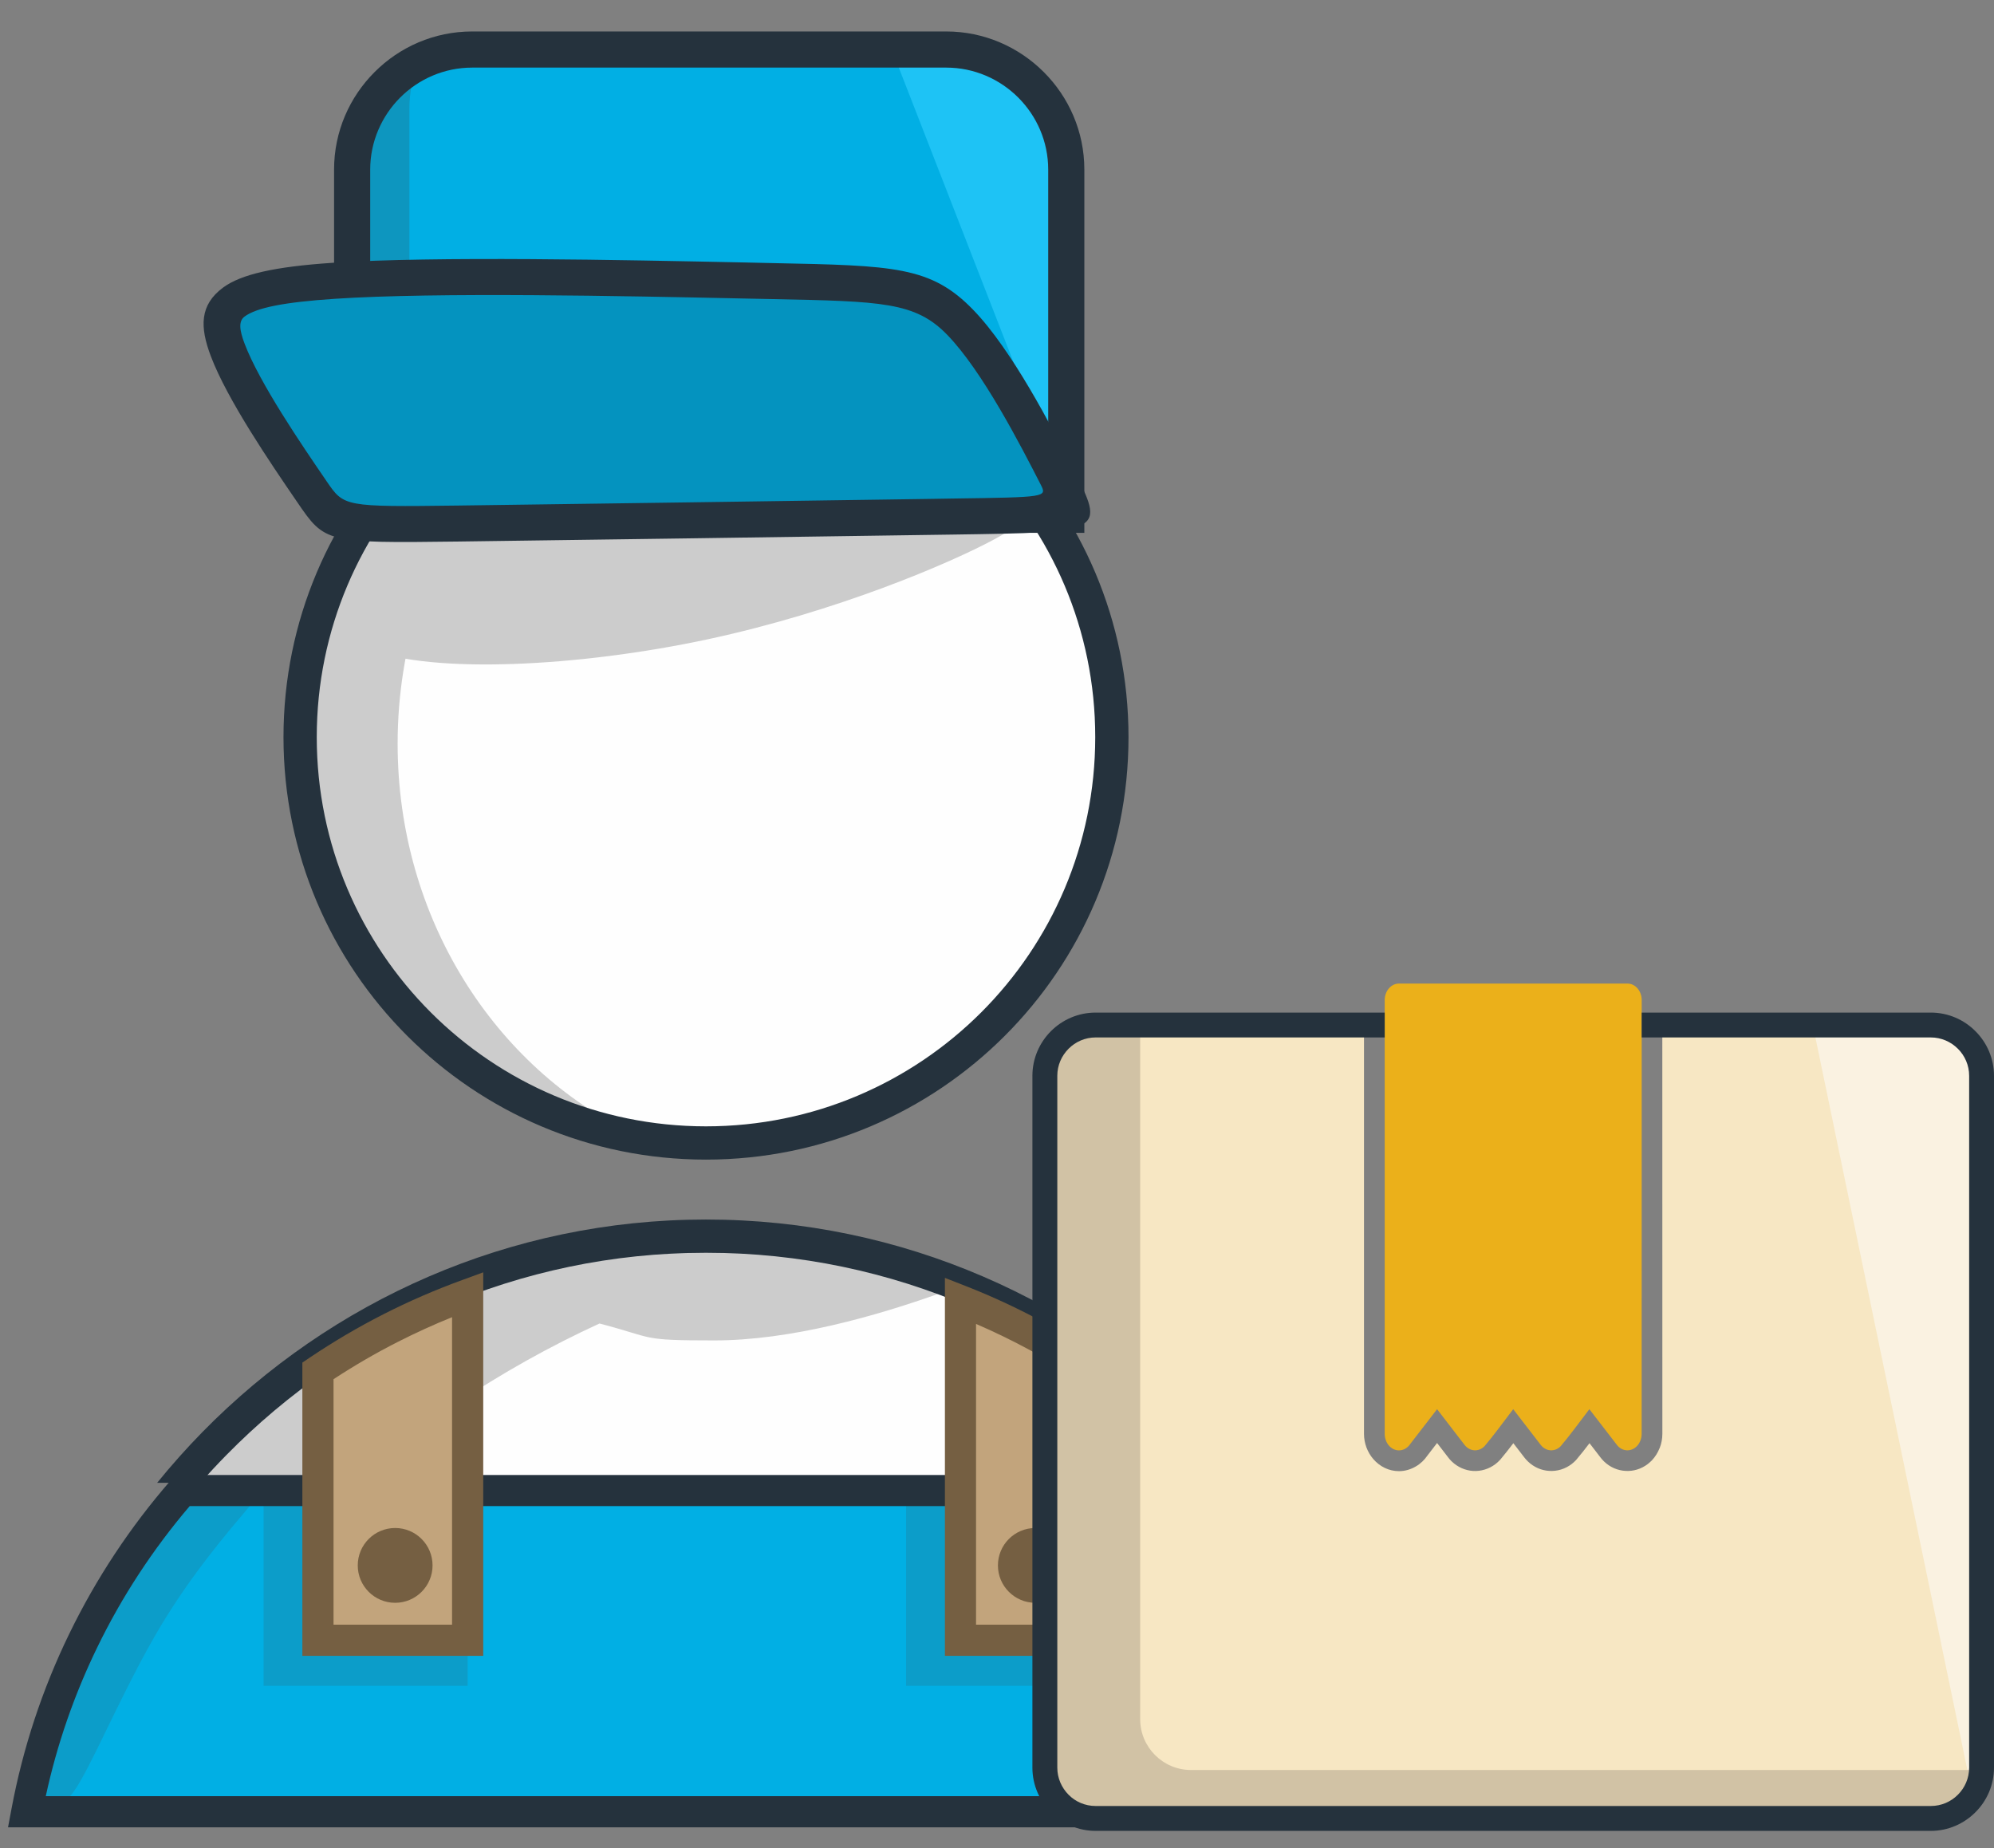 <?xml version="1.0" encoding="UTF-8"?>
<!DOCTYPE svg PUBLIC "-//W3C//DTD SVG 1.1//EN" "http://www.w3.org/Graphics/SVG/1.1/DTD/svg11.dtd">
<!-- Creator: CorelDRAW 2018 (64-Bit Evaluation Version) -->
<svg xmlns="http://www.w3.org/2000/svg" xml:space="preserve" width="41px" height="38px" version="1.1" style="shape-rendering:geometricPrecision; text-rendering:geometricPrecision; image-rendering:optimizeQuality; fill-rule:evenodd; clip-rule:evenodd"
viewBox="0 0 41 38"
 xmlns:xlink="http://www.w3.org/1999/xlink">
 <rect x="0" y="0" width="41" height="38" fill="#808080" stroke="none"/>
 <defs>
  <style type="text/css">
   <![CDATA[
    .fil0 {fill:#FEFEFE}
    .fil3 {fill:#01AFE4}
    .fil14 {fill:#0493BF}
    .fil6 {fill:#0C9DC9}
    .fil5 {fill:#0D96BF}
    .fil4 {fill:#1EC3F5}
    .fil9 {fill:#755F42}
    .fil7 {fill:#C2A47C}
    .fil1 {fill:#CCCCCC}
    .fil12 {fill:#D1C2A5}
    .fil13 {fill:#EBB01A}
    .fil10 {fill:#F7E7C3}
    .fil11 {fill:#FAF2E1}
    .fil2 {fill:#25323D;fill-rule:nonzero}
    .fil8 {fill:#755F42;fill-rule:nonzero}
   ]]>
  </style>
 </defs>
 <g id="Layer_x0020_1">
  <g id="_2500198027008">
   <circle class="fil0" cx="14.516" cy="15.157" r="8.257"/>
   <path class="fil0" d="M14.516 25.759c6.957,0 12.745,4.955 13.966,11.495l-27.932 0c1.221,-6.54 7.009,-11.495 13.966,-11.495z"/>
   <path class="fil1" d="M13.034 23.323c-3.782,-0.794 -6.622,-4.149 -6.622,-8.166 0,-4.402 3.407,-8.007 7.728,-8.323 -3.44,1.034 -5.964,4.429 -5.964,8.458 0,3.584 1.996,6.665 4.858,8.031z"/>
   <path class="fil1" d="M20.457 11.083c-0.92,0.498 -3.253,1.495 -5.913,2.064 -2.661,0.569 -5.65,0.71 -6.946,0.205 -1.298,-0.506 -0.902,-1.657 -0.689,-2.258 0.213,-0.6 0.245,-0.65 2.461,-0.643 2.217,0.007 6.617,0.07 9.064,0.102 2.448,0.032 2.942,0.032 2.023,0.53z"/>
   <path class="fil2" d="M14.516 6.469c2.399,0 4.571,0.973 6.143,2.545 1.573,1.572 2.545,3.744 2.545,6.143 0,2.398 -0.972,4.571 -2.545,6.143 -1.572,1.572 -3.744,2.544 -6.143,2.544 -2.398,0 -4.57,-0.972 -6.142,-2.544 -1.573,-1.572 -2.545,-3.745 -2.545,-6.143 0,-2.399 0.972,-4.571 2.545,-6.143 1.572,-1.572 3.744,-2.545 6.142,-2.545zm5.66 3.028c-1.448,-1.448 -3.45,-2.344 -5.66,-2.344 -2.21,0 -4.211,0.896 -5.659,2.344 -1.448,1.448 -2.344,3.449 -2.344,5.66 0,2.21 0.896,4.211 2.344,5.659 1.448,1.448 3.449,2.344 5.659,2.344 2.21,0 4.212,-0.896 5.66,-2.344 1.448,-1.448 2.344,-3.449 2.344,-5.659 0,-2.211 -0.896,-4.212 -2.344,-5.66z"/>
   <path class="fil1" d="M14.691 25.759c0.248,0 0.495,0.006 0.741,0.018l-0.069 0.004c1.438,0.074 2.818,0.337 4.108,0.759 -1.46,0.532 -3.233,1.022 -4.785,1.022 -1.551,0 -1.201,-0.046 -2.359,-0.348 -3.981,1.827 -8.32,5.348 -8.626,9.846l-2.812 0c0.363,-4.798 3.917,-8.833 8.82,-10.491l-0.112 -0.041c1.53,-0.496 3.188,-0.769 4.919,-0.769l0.127 0 0.048 0z"/>
   <path class="fil2" d="M14.516 25.076c4.043,0 7.703,1.67 10.352,4.369 0.327,0.333 0.639,0.682 0.933,1.045l-0.892 0c-0.171,-0.194 -0.347,-0.382 -0.527,-0.566 -2.524,-2.574 -6.013,-4.165 -9.866,-4.165 -3.853,0 -7.341,1.591 -9.866,4.165 -0.181,0.184 -0.356,0.372 -0.526,0.566l-0.893 0c0.295,-0.363 0.606,-0.712 0.932,-1.045 2.65,-2.699 6.311,-4.369 10.353,-4.369z"/>
   <path class="fil3" d="M9.709 1.018l9.747 0c1.358,0 2.469,1.111 2.469,2.469l0 7.098 -14.685 0 0 -7.098c0,-1.358 1.111,-2.469 2.469,-2.469z"/>
   <path class="fil4" d="M18.336 1.018l3.588 9.216 0 -6.747c0,-1.358 -1.11,-2.469 -2.468,-2.469l-1.12 0z"/>
   <path class="fil5" d="M8.61 1.278c-0.81,0.406 -1.37,1.245 -1.37,2.209l0 7.098 14.684 0 0 -1.26 -13.506 0 0 -7.097c0,-0.336 0.069,-0.658 0.192,-0.95z"/>
   <path class="fil3" d="M3.753 30.649l21.526 0c1.606,1.846 2.737,4.11 3.203,6.605l-27.932 0c0.466,-2.495 1.597,-4.759 3.203,-6.605z"/>
   <polygon class="fil6" points="22.827,33.727 19.648,33.727 19.648,30.649 18.631,30.649 18.631,33.727 18.631,34.664 22.827,34.664 "/>
   <polygon class="fil6" points="9.616,33.727 6.437,33.727 6.437,30.649 5.42,30.649 5.42,33.727 5.42,34.664 9.616,34.664 "/>
   <path class="fil6" d="M5.108 31c-0.427,0.507 -1.166,1.364 -1.822,2.466 -0.656,1.1 -1.23,2.444 -1.61,3.116 -0.301,0.532 -0.481,0.643 -1.114,0.611 0.473,-2.471 1.598,-4.713 3.192,-6.544l1.643 0c-0.075,0.095 -0.17,0.209 -0.289,0.351z"/>
   <path class="fil2" d="M3.753 30.329l21.672 0 0.095 0.11c0.83,0.953 1.536,2.018 2.094,3.168 0.544,1.122 0.946,2.327 1.182,3.589l0.07 0.378 -28.701 0 0.071 -0.378c0.236,-1.262 0.638,-2.467 1.182,-3.589 0.557,-1.15 1.264,-2.215 2.093,-3.168l0.096 -0.11 0.146 0zm21.379 0.64l-21.232 0c-0.754,0.885 -1.397,1.864 -1.906,2.916 -0.466,0.96 -0.822,1.982 -1.053,3.048l27.151 0c-0.231,-1.066 -0.588,-2.088 -1.053,-3.048 -0.511,-1.052 -1.153,-2.031 -1.907,-2.916z"/>
   <path class="fil7" d="M6.537 33.727l3.079 0 0 -7.108c-1.096,0.399 -2.128,0.929 -3.079,1.568l0 5.54z"/>
   <path class="fil7" d="M19.749 33.727l3.078 0 0 -5.308c-0.945,-0.677 -1.978,-1.242 -3.078,-1.674l0 6.982z"/>
   <path class="fil8" d="M6.858 33.407l2.437 0 0 -6.323c-0.379,0.153 -0.753,0.324 -1.119,0.51 -0.455,0.231 -0.895,0.488 -1.318,0.765l0 5.048zm2.758 0.641l-3.399 0 0 -6.03 0.142 -0.096c0.488,-0.329 0.998,-0.63 1.526,-0.899 0.519,-0.264 1.061,-0.5 1.622,-0.704l0.429 -0.157 0 7.886 -0.32 0z"/>
   <path class="fil8" d="M20.069 33.407l2.438 0 0 -4.822c-0.427,-0.299 -0.869,-0.573 -1.321,-0.819 -0.361,-0.196 -0.734,-0.378 -1.117,-0.543l0 6.184zm2.758 0.641l-3.398 0 0 -7.772 0.436 0.171c0.557,0.218 1.1,0.473 1.626,0.759 0.533,0.289 1.042,0.608 1.522,0.952l0.134 0.097 0 5.793 -0.32 0z"/>
   <circle class="fil9" cx="8.125" cy="32.188" r="0.769"/>
   <circle class="fil9" cx="21.288" cy="32.188" r="0.769"/>
   <path class="fil10" d="M39.7 21.076l-5.52 0 0.001 8.406c0,0.098 -0.018,0.198 -0.054,0.29l-0.002 0.002c-0.036,0.093 -0.09,0.181 -0.161,0.256 -0.024,0.023 -0.051,0.048 -0.081,0.072 -0.138,0.106 -0.3,0.153 -0.461,0.143 -0.161,-0.009 -0.317,-0.075 -0.441,-0.195 -0.026,-0.025 -0.052,-0.054 -0.074,-0.084l-0.224 -0.291c-0.09,0.118 -0.179,0.232 -0.267,0.335l-0.018 0.02c-0.025,0.026 -0.053,0.051 -0.08,0.072 -0.138,0.106 -0.301,0.153 -0.462,0.143 -0.16,-0.009 -0.316,-0.075 -0.44,-0.195 -0.027,-0.025 -0.052,-0.054 -0.075,-0.084l-0.224 -0.291c-0.09,0.118 -0.179,0.232 -0.266,0.335l-0.019 0.02c-0.024,0.026 -0.052,0.05 -0.08,0.072l-0.002 0.002c-0.137,0.104 -0.299,0.151 -0.459,0.142 -0.161,-0.01 -0.316,-0.076 -0.441,-0.196l-0.003 -0.003c-0.024,-0.024 -0.049,-0.05 -0.071,-0.081l-0.227 -0.295 -0.198 0.257c-0.062,0.092 -0.144,0.171 -0.241,0.226 -0.104,0.061 -0.222,0.096 -0.344,0.096 -0.21,0 -0.397,-0.096 -0.529,-0.249 -0.118,-0.137 -0.191,-0.321 -0.191,-0.519l0 -8.406 -5.518 0c-0.574,0 -1.044,0.47 -1.044,1.044l0 14.227c0,0.574 0.47,1.044 1.044,1.044l17.172 0c0.575,0 1.044,-0.47 1.044,-1.044l0 -14.227c0,-0.574 -0.469,-1.044 -1.044,-1.044z"/>
   <path class="fil11" d="M37.264 21.024l3.3 15.909 0.098 -0.257c0.028,-0.106 0.043,-0.216 0.043,-0.33l0.04 -14.226c0,-0.356 -0.036,-0.566 -0.272,-0.801 -0.234,-0.236 -0.415,-0.243 -0.773,-0.243l-2.436 -0.052z"/>
   <path class="fil12" d="M22.529 21.076l0.916 0 -0.001 0.049 0 14.226c0,0.575 0.469,1.044 1.044,1.044l16.256 0c-0.026,0.553 -0.485,0.996 -1.043,0.996l-17.172 0c-0.574,0 -1.044,-0.47 -1.044,-1.044l0 -14.227c0,-0.574 0.47,-1.044 1.044,-1.044z"/>
   <path class="fil13" d="M33.463 20.224l-4.698 0c-0.161,0 -0.293,0.152 -0.293,0.34l0 8.918c0,0.189 0.132,0.341 0.293,0.341 0.097,0 0.182,-0.054 0.236,-0.137l0.548 -0.71 0.564 0.733c0.108,0.14 0.293,0.151 0.413,0.026 0.199,-0.234 0.396,-0.51 0.588,-0.759l0.565 0.733c0.108,0.14 0.293,0.151 0.413,0.026 0.199,-0.234 0.396,-0.51 0.588,-0.759l0.565 0.733c0.107,0.14 0.292,0.151 0.413,0.026 0.064,-0.067 0.097,-0.159 0.097,-0.253l0.001 -8.918c0,-0.188 -0.131,-0.34 -0.293,-0.34z"/>
   <path class="fil2" d="M39.7 20.821l-5.944 0 0 0.511 5.944 0c0.217,0 0.414,0.089 0.557,0.232 0.143,0.142 0.232,0.339 0.232,0.556l0 14.227c0,0.217 -0.089,0.415 -0.231,0.556 -0.143,0.144 -0.34,0.232 -0.558,0.232l-17.172 0c-0.217,0 -0.415,-0.088 -0.556,-0.231 -0.143,-0.144 -0.232,-0.341 -0.232,-0.557l0 -14.227c0,-0.216 0.089,-0.413 0.232,-0.556 0.142,-0.143 0.34,-0.232 0.556,-0.232l5.944 0 0 -0.511 -5.944 0c-0.357,0 -0.683,0.146 -0.918,0.381 -0.235,0.235 -0.382,0.561 -0.382,0.918l0 14.227c0,0.357 0.147,0.683 0.382,0.918 0.236,0.235 0.561,0.382 0.918,0.382l17.172 0c0.357,0 0.682,-0.147 0.917,-0.382 0.237,-0.236 0.383,-0.561 0.383,-0.918l0 -14.227c0,-0.356 -0.146,-0.682 -0.382,-0.917 -0.235,-0.236 -0.56,-0.382 -0.918,-0.382z"/>
   <path class="fil2" d="M9.709 0.647l9.747 0c0.78,0 1.49,0.319 2.005,0.834 0.515,0.514 0.835,1.224 0.835,2.006l0 7.469 -15.427 0 0 -7.469c0,-0.782 0.319,-1.492 0.834,-2.006 0.514,-0.515 1.224,-0.834 2.006,-0.834zm9.747 0.743l-9.747 0c-0.577,0 -1.101,0.236 -1.481,0.616 -0.379,0.38 -0.616,0.905 -0.616,1.481l0 6.725 13.941 0 0 -6.725c0,-0.576 -0.236,-1.101 -0.616,-1.481 -0.38,-0.38 -0.905,-0.616 -1.481,-0.616z"/>
   <path class="fil14" d="M21.726 9.792c-0.405,-0.792 -1.215,-2.376 -1.987,-3.169 -0.771,-0.794 -1.504,-0.795 -3.971,-0.846 -2.467,-0.051 -6.67,-0.151 -8.907,-0.003 -2.238,0.148 -2.51,0.544 -2.18,1.42 0.33,0.875 1.264,2.23 1.729,2.912 0.467,0.682 0.467,0.691 3.009,0.659 2.543,-0.032 7.627,-0.107 10.17,-0.143 2.543,-0.037 2.543,-0.037 2.137,-0.83z"/>
   <path class="fil2" d="M21.399 9.965l-0.005 -0.01c-0.398,-0.777 -1.189,-2.322 -1.921,-3.074 -0.653,-0.671 -1.337,-0.685 -3.586,-0.731l-0.584 -0.012c-2.494,-0.052 -6.322,-0.133 -8.419,0.006 -1.042,0.069 -1.61,0.183 -1.855,0.365 -0.129,0.095 -0.104,0.282 -0.001,0.554 0.306,0.811 1.186,2.099 1.654,2.783l0.038 0.056c0.353,0.515 0.357,0.523 2.695,0.493 2.406,-0.031 7.089,-0.099 9.739,-0.137l0.431 -0.007c1.935,-0.027 1.946,-0.028 1.814,-0.286zm0.652 -0.351l0.005 0.01c0.676,1.321 0.676,1.322 -2.463,1.368l-0.43 0.006c-2.65,0.038 -7.334,0.107 -9.739,0.137 -2.73,0.035 -2.743,0.024 -3.313,-0.811l-0.041 -0.06c-0.485,-0.709 -1.398,-2.044 -1.735,-2.94 -0.228,-0.602 -0.231,-1.053 0.252,-1.411 0.367,-0.271 1.056,-0.43 2.251,-0.509 2.111,-0.14 5.968,-0.059 8.479,-0.007l0.584 0.013c2.484,0.05 3.24,0.067 4.103,0.954 0.807,0.828 1.631,2.438 2.047,3.25z"/>
  </g>
 </g>
</svg>
